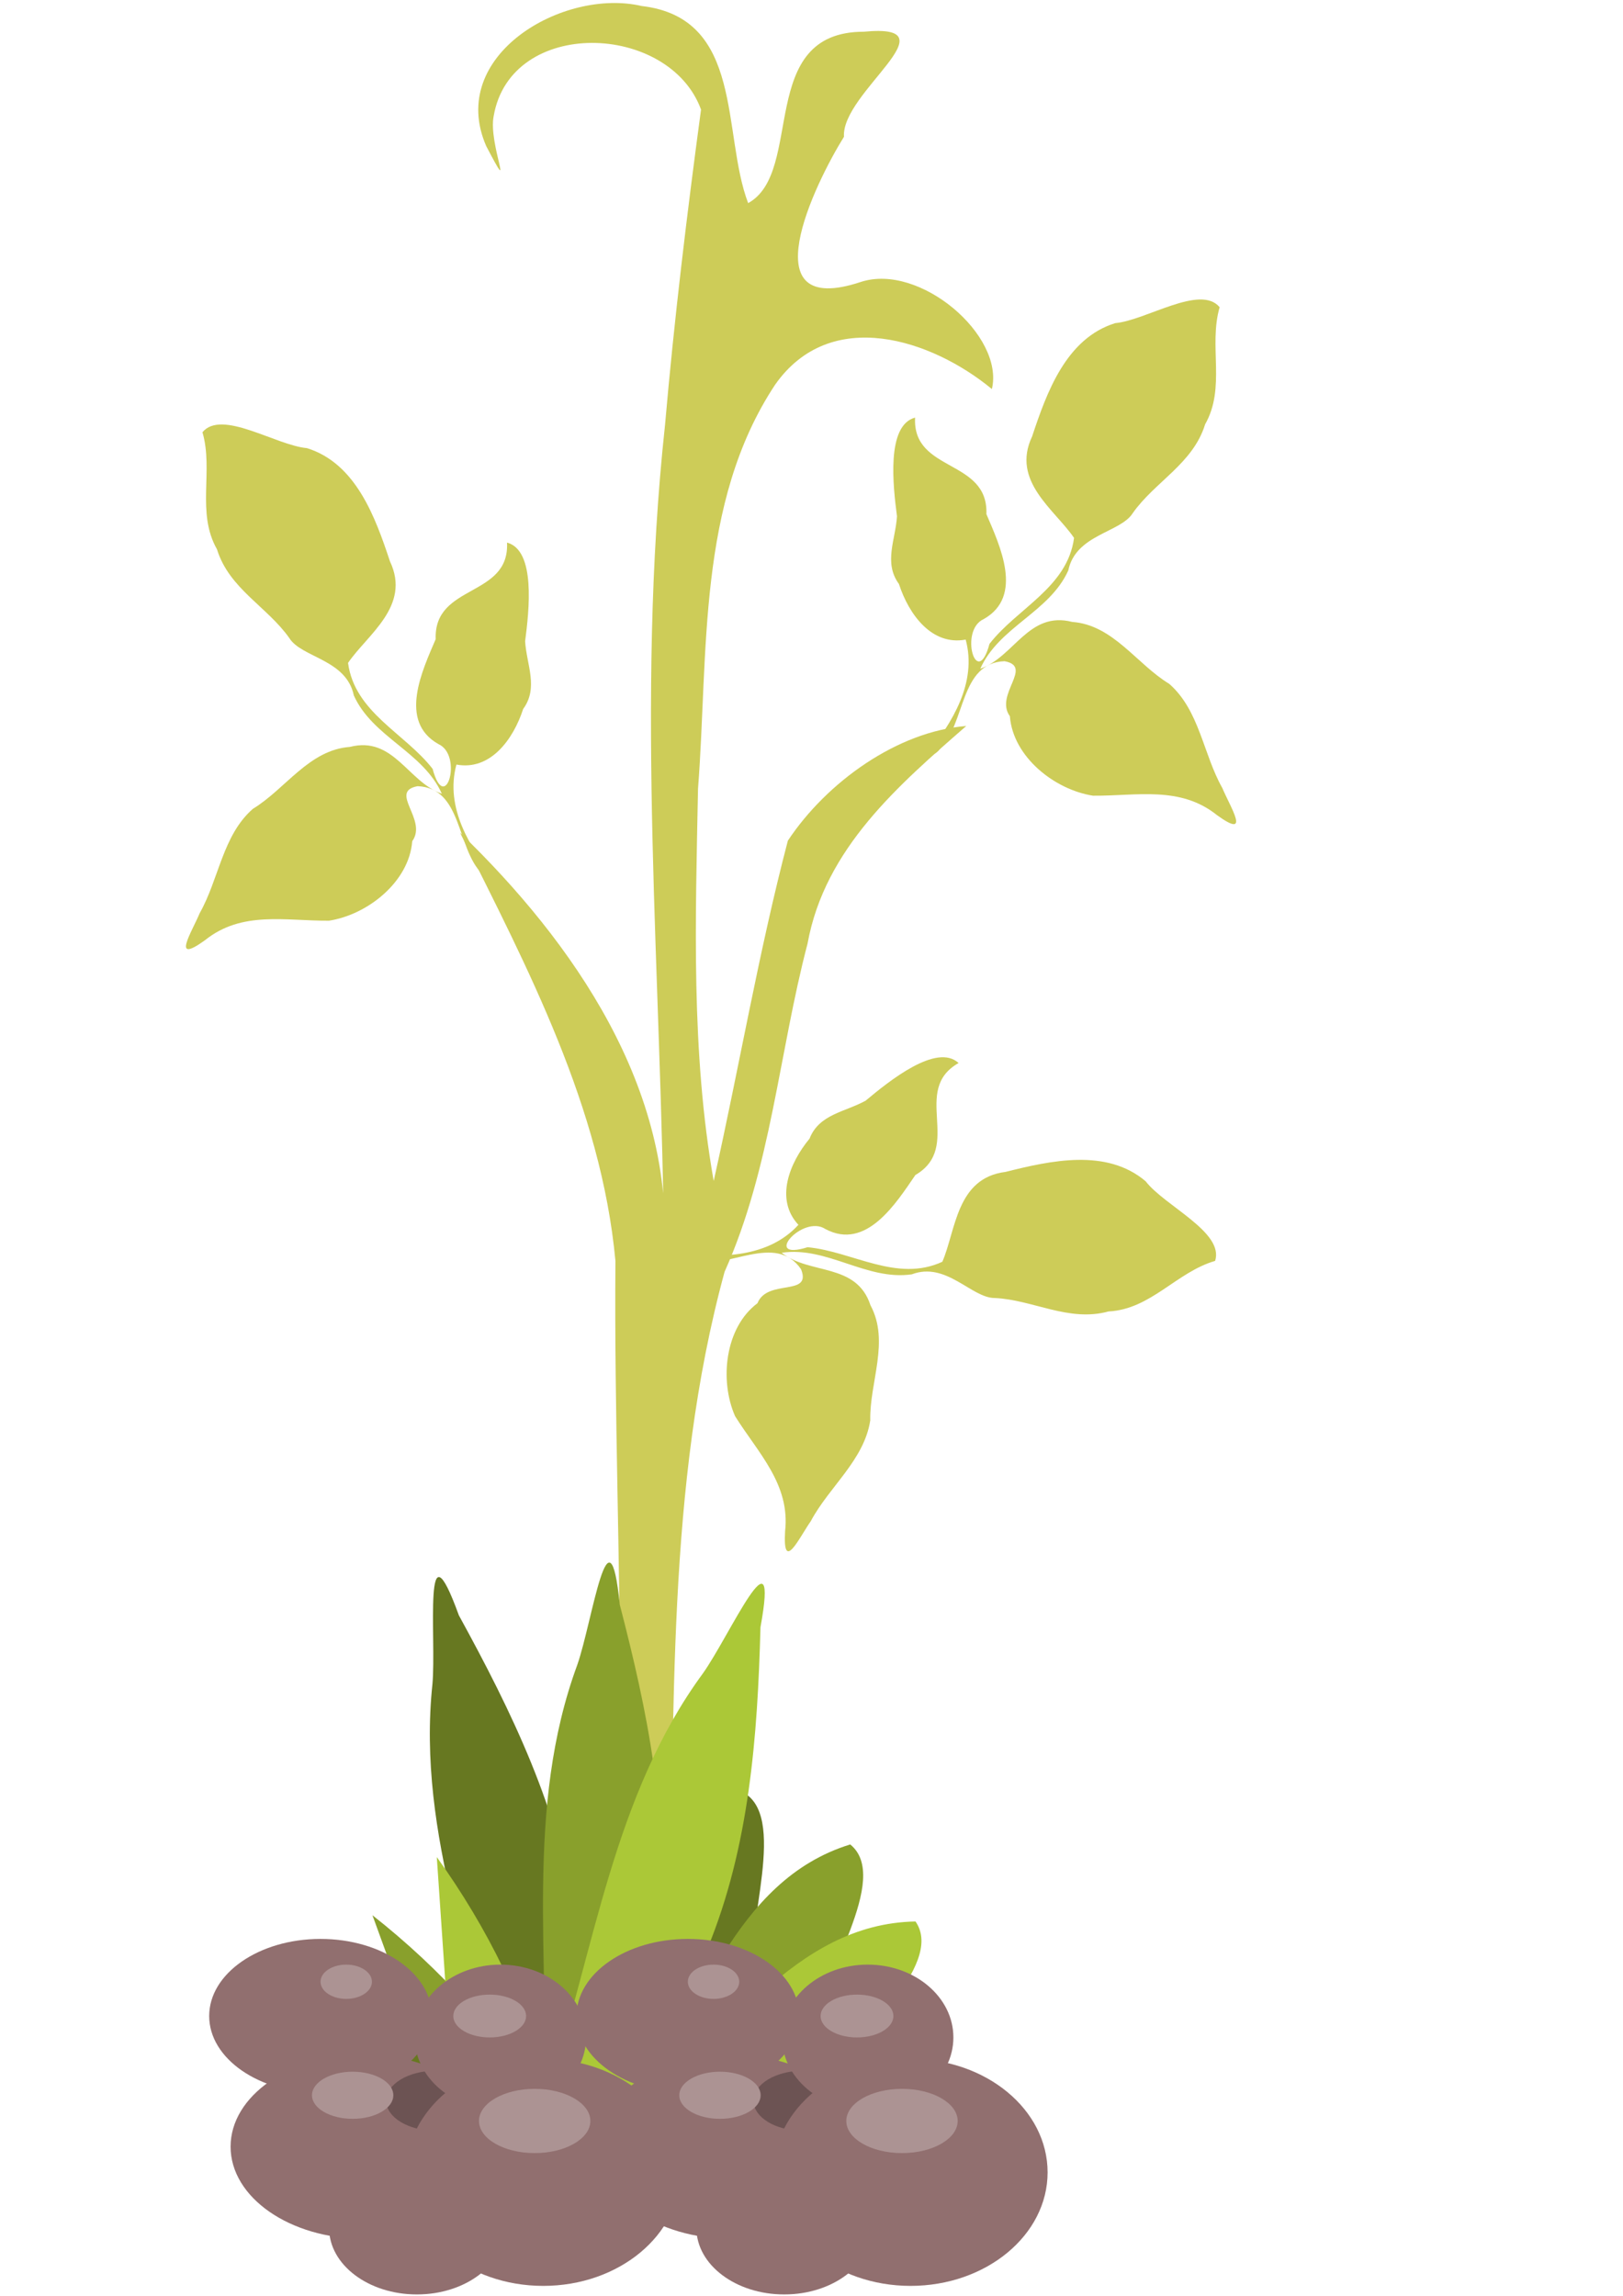 <?xml version="1.0" encoding="UTF-8" standalone="no"?>
<!-- Created with Inkscape (http://www.inkscape.org/) -->

<svg
   xmlns:dc="http://purl.org/dc/elements/1.1/"
   xmlns:cc="http://creativecommons.org/ns#"
   xmlns:rdf="http://www.w3.org/1999/02/22-rdf-syntax-ns#"
   xmlns:svg="http://www.w3.org/2000/svg"
   xmlns="http://www.w3.org/2000/svg"
   xmlns:sodipodi="http://sodipodi.sourceforge.net/DTD/sodipodi-0.dtd"
   xmlns:inkscape="http://www.inkscape.org/namespaces/inkscape"
   width="210mm"
   height="297mm"
   viewBox="0 0 210 297"
   version="1.1"
   id="svg21765"
   inkscape:version="0.92.2 (5c3e80d, 2017-08-06)"
   sodipodi:docname="b3.svg">
  <defs
     id="defs21759" />
  <sodipodi:namedview
     id="base"
     pagecolor="#ffffff"
     bordercolor="#666666"
     borderopacity="1.0"
     inkscape:pageopacity="0.0"
     inkscape:pageshadow="2"
     inkscape:zoom="0.49497475"
     inkscape:cx="493.75665"
     inkscape:cy="768.19666"
     inkscape:document-units="mm"
     inkscape:current-layer="layer1"
     showgrid="false"
     inkscape:window-width="1920"
     inkscape:window-height="1017"
     inkscape:window-x="-8"
     inkscape:window-y="97"
     inkscape:window-maximized="1" />
  <g
     inkscape:label="Vrstva 1"
     inkscape:groupmode="layer"
     id="layer1">
    <g
       id="g39914"
       transform="matrix(1.601,0,0,1.601,1918.957,-1289.551)">
      <g
         id="g39219">
        <g
           transform="matrix(0.199,0,0,0.199,-1338.426,-7.784)"
           id="g68588-5">
          <path
             inkscape:connector-curvature="0"
             id="path68472-19"
             d="m 978.602,4595.677 c 16.779,1.857 36.054,1.729 48.301,-11.662 -9.613,-10.304 -3.685,-25.083 4.516,-34.992 3.898,-9.962 14.402,-10.787 22.78,-15.417 9.619,-8.041 28.815,-23.521 37.753,-15.287 -19.499,11.058 1.954,34.061 -17.546,45.475 -7.756,11.286 -19.922,30.849 -36.561,21.923 -9.265,-6.109 -26.049,13.275 -7.218,7.392 18.24,1.704 36.266,14.445 54.729,5.904 5.515,-12.797 5.665,-34.004 25.653,-36.481 18.337,-4.599 41.014,-9.688 56.911,3.8 7.689,10.007 31.998,20.662 28.205,32.333 -15.723,4.577 -26.094,19.666 -43.292,20.527 -16.16,4.427 -30.641,-4.743 -46.191,-5.459 -9.402,0.073 -19.665,-14.928 -33.697,-9.611 -18.442,2.651 -34.369,-11.485 -52.854,-8.761 11.428,9.083 30.372,3.882 36.08,21.323 7.898,14.716 -0.415,31.206 -0.092,46.748 -2.5,16.169 -16.676,26.899 -24.148,40.906 -4.729,6.75 -11.454,21.357 -10.441,4.134 2.149,-19.154 -10.954,-31.777 -20.324,-46.783 -6.368,-14.503 -4.138,-35.926 9.105,-45.838 4.008,-10.095 22.237,-2.554 17.689,-13.82 -10.377,-15.014 -29.658,0.243 -43.998,-3.02 -2.239,-0.032 -4.388,-1.333 -5.358,-3.334 z"
             style="fill:#cdcc58;fill-opacity:1;stroke:none" />
          <path
             inkscape:connector-curvature="0"
             id="path68472-1-7"
             d="m 1078.765,4393.407 c 10.568,-13.164 20.799,-29.501 16.068,-47.019 -13.853,2.585 -23.146,-10.345 -27.11,-22.582 -6.317,-8.634 -1.378,-17.941 -0.791,-27.495 -1.626,-12.431 -4.393,-36.935 7.35,-40.062 -1.128,22.387 29.794,16.622 28.966,39.202 5.364,12.6 15.348,33.361 -1.11,42.616 -10.125,4.542 -2.77,29.105 2.366,10.057 11.223,-14.479 31.645,-22.858 34.34,-43.021 -7.841,-11.519 -25.659,-23.021 -17.027,-41.219 5.955,-17.942 13.825,-39.811 33.736,-45.991 12.57,-1.121 34.602,-15.921 42.417,-6.459 -4.572,15.724 2.6,32.572 -5.899,47.547 -4.933,16.013 -20.439,23.315 -29.385,36.054 -4.982,7.974 -23.147,8.589 -26.187,23.283 -7.655,16.986 -28.13,22.845 -35.745,39.906 13.795,-4.772 19.569,-23.549 37.35,-19.012 16.656,1.228 26.113,17.09 39.403,25.155 12.305,10.783 13.756,28.503 21.569,42.322 3.16,7.612 11.88,21.123 -2.112,11.03 -15.012,-12.088 -32.694,-7.802 -50.385,-7.943 -15.656,-2.406 -32.54,-15.779 -33.801,-32.273 -6.37,-8.798 9.773,-20.137 -2.175,-22.342 -18.238,0.703 -15.704,25.16 -26.151,35.512 -1.228,1.872 -3.479,2.988 -5.688,2.734 z"
             style="fill:#cdcc58;fill-opacity:1;stroke:none" />
          <g
             id="g68500-8-5"
             transform="translate(947.478,-13.26)">
            <g
               id="g68463-8-0">
              <path
                 inkscape:connector-curvature="0"
                 id="path68457-2-25"
                 d="M -7.25,4981.796 C 15.357,4859.777 4.073,4735.185 5.116,4611.973 -0.682,4549.569 -30.47,4493.195 -57.999,4438.055 c 46.188,44.6 87.41,104.096 82.844,171.251 -0.881,-112.234 -11.729,-224.709 0.4,-336.739 3.722,-42.833 8.884,-85.527 14.629,-128.132 -12.946,-35.415 -77.278,-37.643 -84.214,2.652 -2.278,11.349 9.207,35.542 -3.033,12.159 -16.044,-36.799 31.289,-64.302 63.164,-56.858 41.709,4.849 32.454,51.751 43.218,80.03 23.022,-12.642 3.101,-69.629 47.021,-69.594 37.213,-3.574 -9.31,24.668 -8.105,42.659 -11.869,19.065 -38.646,74.093 6.867,58.934 23.872,-7.782 58.374,21.7 53.208,43.501 -24.303,-20.058 -65.448,-33.936 -88.025,-1.79 -31.817,48.05 -27.053,109.066 -31.326,164.118 -1.022,53.071 -2.893,106.75 6.367,159.228 10.323,-45.972 18.193,-92.675 30.12,-138.169 15.749,-23.78 44.516,-44.413 72.447,-46.571 -27.307,23.861 -57.452,49.647 -64.439,88.314 -11.651,44.356 -14.767,91.061 -33.704,133.309 -23.965,87.788 -19.772,179.864 -22.685,269.826 0.03,32.633 22.841,75.366 -3.642,101.525 -10.298,3.433 -21.14,-1.575 -30.363,-5.911 z"
                 style="fill:#cdcc58;fill-opacity:1;stroke:none" />
              <g
                 id="g68425-4-1-4"
                 transform="matrix(1.208,0,0,1.208,995.987,-1013.072)">
                <path
                   style="fill:#677821;stroke:none"
                   d="m -856.025,4945.989 c -10.372,-48.721 -31.138,-96.506 -25.756,-147.308 1.361,-15.434 -3.343,-56.787 8.887,-23.079 17.644,32.149 33.988,65.642 39.074,102.3 5.664,16.353 0.441,62.296 7.589,59.306 13.112,-34.78 13.089,-81.124 48.214,-102.477 16.33,7.591 1.224,45.495 3.61,64.585 -6.882,29.608 -15.746,67.478 -47.867,78.997 -27.46,8.761 -58.149,-4.023 -70.94,-30.027 -11.566,-17.033 -23.132,-34.066 -34.698,-51.099 26.679,11.908 51.259,28.052 71.887,48.803 z"
                   id="path68393-47-6-7-9"
                   inkscape:connector-curvature="0" />
                <path
                   style="fill:#89a02c;stroke:none"
                   d="m -844.229,4941.338 c 1.892,-49.777 -6.523,-101.195 11.152,-149.126 5.104,-14.629 10.684,-55.873 14.275,-20.196 9.222,35.494 16.854,71.973 12.795,108.758 1.481,17.243 -14.848,60.502 -7.185,59.356 21.24,-30.503 32.582,-75.438 71.87,-87.526 13.97,11.363 -9.969,44.406 -12.337,63.499 -13.932,27.017 -31.812,61.556 -65.776,64.847 -28.77,1.76 -55.387,-18.159 -61.411,-46.506 -7.036,-19.349 -14.072,-38.698 -21.108,-58.047 22.945,18.086 42.815,39.765 57.725,64.941 z"
                   id="path68393-7-3-7"
                   inkscape:connector-curvature="0" />
                <path
                   style="fill:#abc837;stroke:none"
                   d="m -842.844,4935.245 c 15.609,-47.304 21.77,-99.041 52.033,-140.198 8.957,-12.642 25.746,-50.725 19.311,-15.45 -0.973,36.66 -3.747,73.825 -17.839,108.045 -3.354,16.978 -31.03,54.02 -23.35,55.041 28.86,-23.424 52.208,-63.457 93.307,-64.186 10.274,14.789 -21.882,39.906 -29.447,57.594 -20.872,22.099 -47.622,50.333 -81.168,44.084 -28.132,-6.28 -48.187,-32.794 -46.121,-61.7 -1.4,-20.541 -2.799,-41.082 -4.199,-61.623 17.035,23.735 30.121,50.071 37.472,78.392 z"
                   id="path68393-4-2-6-5"
                   inkscape:connector-curvature="0" />
              </g>
            </g>
          </g>
          <path
             inkscape:connector-curvature="0"
             id="path68472-1-1-3"
             d="m 904.077,4444.156 c -10.568,-13.164 -20.799,-29.501 -16.068,-47.019 13.853,2.585 23.146,-10.345 27.11,-22.582 6.317,-8.634 1.378,-17.941 0.791,-27.495 1.626,-12.431 4.393,-36.935 -7.35,-40.062 1.128,22.387 -29.794,16.622 -28.966,39.202 -5.364,12.6 -15.348,33.361 1.11,42.616 10.125,4.542 2.77,29.105 -2.366,10.057 -11.223,-14.479 -31.645,-22.858 -34.34,-43.021 7.841,-11.519 25.659,-23.021 17.027,-41.219 -5.955,-17.942 -13.825,-39.811 -33.736,-45.991 -12.57,-1.121 -34.602,-15.921 -42.417,-6.459 4.572,15.724 -2.6,32.572 5.899,47.547 4.933,16.013 20.439,23.315 29.385,36.054 4.982,7.974 23.147,8.589 26.187,23.283 7.655,16.986 28.13,22.845 35.745,39.906 -13.795,-4.772 -19.569,-23.549 -37.35,-19.012 -16.656,1.228 -26.113,17.09 -39.403,25.155 -12.305,10.783 -13.756,28.503 -21.569,42.322 -3.16,7.612 -11.88,21.123 2.112,11.03 15.012,-12.088 32.694,-7.802 50.385,-7.943 15.656,-2.406 32.54,-15.779 33.801,-32.273 6.37,-8.798 -9.773,-20.137 2.175,-22.342 18.238,0.703 15.704,25.16 26.151,35.512 1.228,1.872 3.479,2.988 5.688,2.734 z"
             style="fill:#cdcc58;fill-opacity:1;stroke:none" />
        </g>
      </g>
      <g
         transform="translate(-1115.954,-363.463)"
         id="g34269-0-6-9-1">
        <ellipse
           style="fill:#916f6f;fill-opacity:1;stroke:none"
           id="path11214-7-0-6-2-0-4"
           transform="translate(584.286,466.722)"
           cx="-641.026"
           cy="865.108"
           rx="8.999"
           ry="6.23" />
        <ellipse
           style="fill:#916f6f;fill-opacity:1;stroke:none"
           id="path11208-7-7-8-8-3-8"
           transform="translate(584.286,466.722)"
           cx="-637.565"
           cy="875.665"
           rx="10.73"
           ry="7.442" />
        <ellipse
           style="fill:#6c5353;fill-opacity:1;stroke:none"
           id="path11218-8-9-7-1-5-7"
           transform="translate(590.286,468.722)"
           cx="-637.738"
           cy="869.954"
           rx="3.98"
           ry="2.423" />
        <ellipse
           style="fill:#916f6f;fill-opacity:1;stroke:none"
           id="path11210-3-4-7-6-0-8"
           transform="translate(584.286,466.722)"
           cx="-623.027"
           cy="877.742"
           rx="11.076"
           ry="9.172" />
        <ellipse
           style="fill:#916f6f;fill-opacity:1;stroke:none"
           id="path11212-6-3-2-2-8-5"
           transform="translate(584.286,466.722)"
           cx="-633.238"
           cy="882.241"
           rx="7.096"
           ry="5.365" />
        <ellipse
           style="fill:#916f6f;fill-opacity:1;stroke:none"
           id="path11216-5-66-3-6-8-0"
           transform="translate(584.286,466.722)"
           cx="-626.488"
           cy="866.838"
           rx="6.923"
           ry="5.884" />
        <ellipse
           style="fill:#ac9393;fill-opacity:1;stroke:none"
           id="path11220-7-1-0-8-1-4"
           transform="translate(584.286,466.722)"
           cx="-627.354"
           cy="865.108"
           rx="2.942"
           ry="1.731" />
        <ellipse
           style="fill:#ac9393;fill-opacity:1;stroke:none"
           id="path11222-0-7-61-4-2-5"
           transform="translate(584.286,466.722)"
           cx="-623.719"
           cy="873.588"
           rx="4.5"
           ry="2.596" />
        <ellipse
           style="fill:#ac9393;fill-opacity:1;stroke:none"
           id="path11224-7-9-9-7-6-1"
           transform="translate(584.286,466.722)"
           cx="-638.43"
           cy="871.511"
           rx="3.288"
           ry="1.904" />
        <ellipse
           style="fill:#ac9393;fill-opacity:1;stroke:none"
           id="path11226-5-5-5-6-5-7"
           transform="translate(584.286,466.722)"
           cx="-638.949"
           cy="862.339"
           rx="2.077"
           ry="1.385" />
      </g>
      <g
         transform="translate(-1086.269,-363.463)"
         id="g34269-0-6-1-2">
        <ellipse
           style="fill:#916f6f;fill-opacity:1;stroke:none"
           id="path11214-7-0-6-2-4-1"
           transform="translate(584.286,466.722)"
           cx="-641.026"
           cy="865.108"
           rx="8.999"
           ry="6.23" />
        <ellipse
           style="fill:#916f6f;fill-opacity:1;stroke:none"
           id="path11208-7-7-8-8-5-7"
           transform="translate(584.286,466.722)"
           cx="-637.565"
           cy="875.665"
           rx="10.73"
           ry="7.442" />
        <ellipse
           style="fill:#6c5353;fill-opacity:1;stroke:none"
           id="path11218-8-9-7-1-54-1"
           transform="translate(590.286,468.722)"
           cx="-637.738"
           cy="869.954"
           rx="3.98"
           ry="2.423" />
        <ellipse
           style="fill:#916f6f;fill-opacity:1;stroke:none"
           id="path11210-3-4-7-6-3-4"
           transform="translate(584.286,466.722)"
           cx="-623.027"
           cy="877.742"
           rx="11.076"
           ry="9.172" />
        <ellipse
           style="fill:#916f6f;fill-opacity:1;stroke:none"
           id="path11212-6-3-2-2-4-0"
           transform="translate(584.286,466.722)"
           cx="-633.238"
           cy="882.241"
           rx="7.096"
           ry="5.365" />
        <ellipse
           style="fill:#916f6f;fill-opacity:1;stroke:none"
           id="path11216-5-66-3-6-2-9"
           transform="translate(584.286,466.722)"
           cx="-626.488"
           cy="866.838"
           rx="6.923"
           ry="5.884" />
        <ellipse
           style="fill:#ac9393;fill-opacity:1;stroke:none"
           id="path11220-7-1-0-8-0-9"
           transform="translate(584.286,466.722)"
           cx="-627.354"
           cy="865.108"
           rx="2.942"
           ry="1.731" />
        <ellipse
           style="fill:#ac9393;fill-opacity:1;stroke:none"
           id="path11222-0-7-61-4-8-3"
           transform="translate(584.286,466.722)"
           cx="-623.719"
           cy="873.588"
           rx="4.5"
           ry="2.596" />
        <ellipse
           style="fill:#ac9393;fill-opacity:1;stroke:none"
           id="path11224-7-9-9-7-0-3"
           transform="translate(584.286,466.722)"
           cx="-638.43"
           cy="871.511"
           rx="3.288"
           ry="1.904" />
        <ellipse
           style="fill:#ac9393;fill-opacity:1;stroke:none"
           id="path11226-5-5-5-6-2-6"
           transform="translate(584.286,466.722)"
           cx="-638.949"
           cy="862.339"
           rx="2.077"
           ry="1.385" />
      </g>
    </g>
  </g>
</svg>
